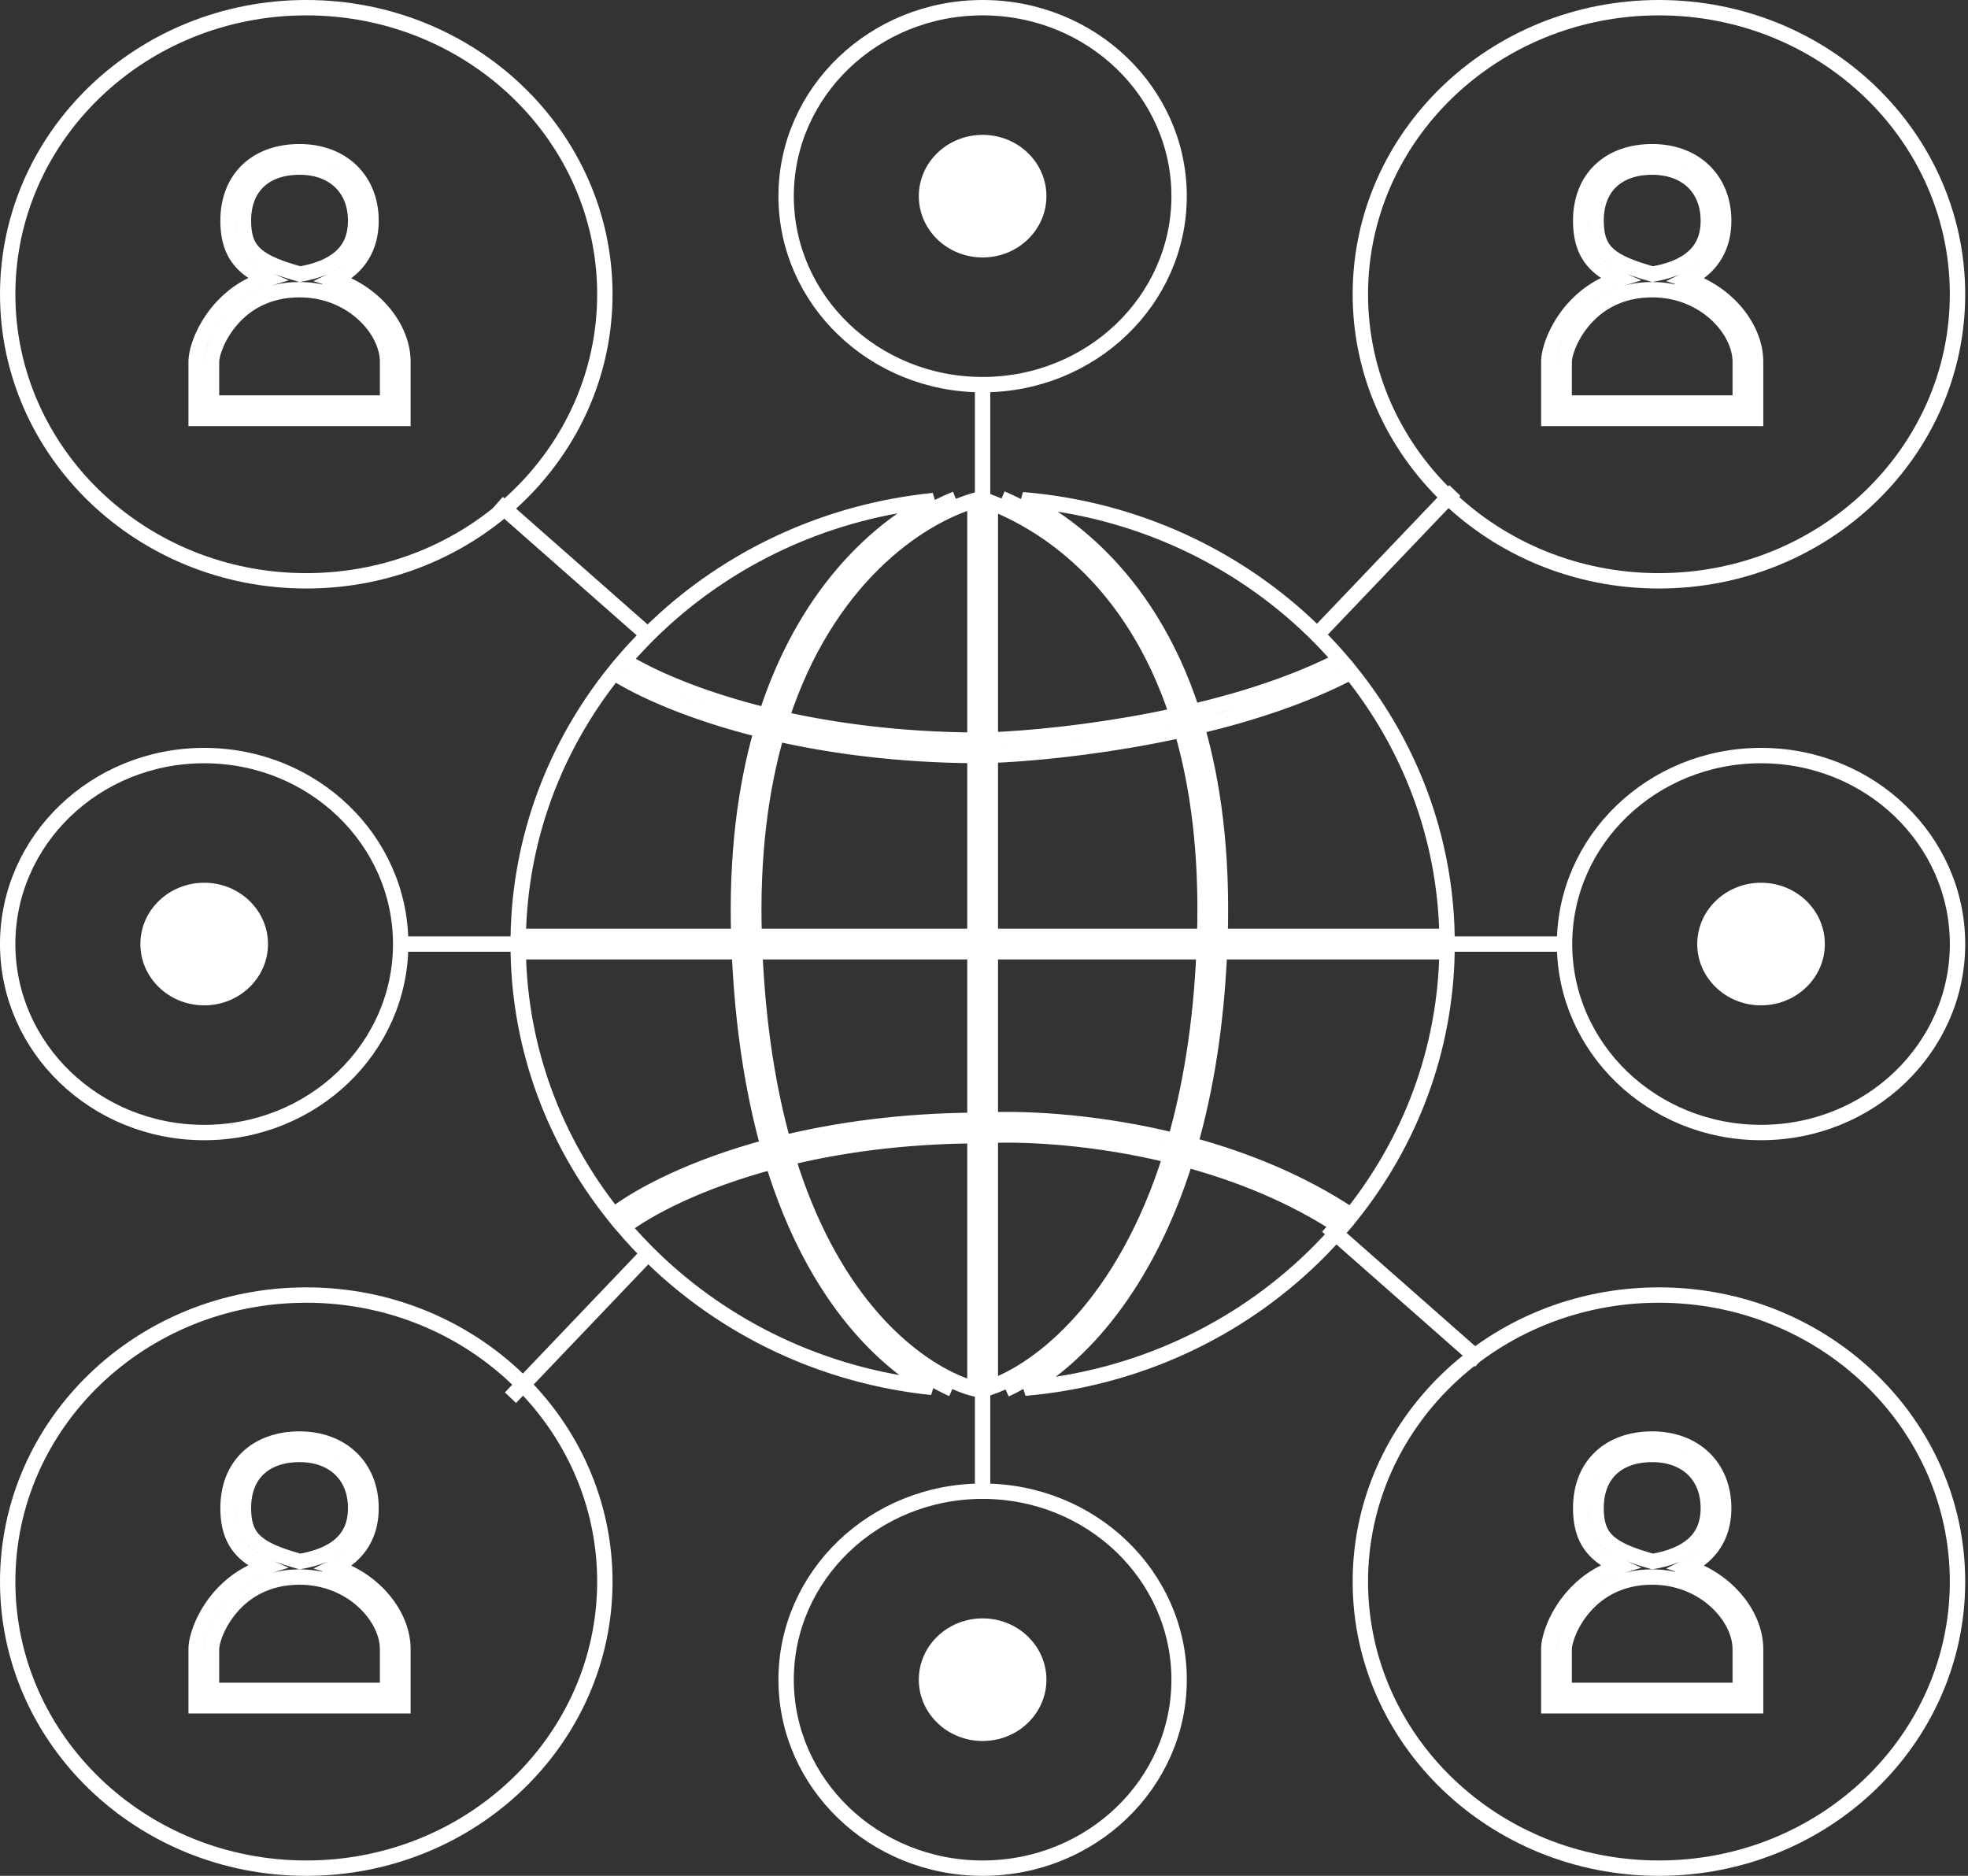<svg width="128" height="122" viewBox="0 0 128 122" fill="none" xmlns="http://www.w3.org/2000/svg">
<rect x="0" y="0" width="128" height="122" fill="#333333" stroke="none"/>
<path d="M25.707 23.523C25.707 21.47 23.81 19.122 20.962 18.499M12.757 26.713V27.213H13.257H25.707H26.207V26.713V23.523C26.207 21.368 24.412 19.051 21.728 18.189C22.135 17.992 22.503 17.753 22.823 17.468C23.665 16.717 24.132 15.679 24.132 14.354C24.132 13.038 23.672 11.905 22.837 11.102C22.003 10.301 20.834 9.867 19.482 9.867C18.14 9.867 16.97 10.264 16.131 11.052C15.288 11.844 14.832 12.981 14.832 14.354C14.832 15.648 15.175 16.6 15.986 17.319C16.354 17.646 16.808 17.913 17.341 18.147C16.007 18.553 15.001 19.317 14.278 20.157C13.748 20.774 13.371 21.43 13.126 22.016C12.885 22.591 12.757 23.134 12.757 23.523V23.529V23.535V23.54V23.546V23.552V23.557V23.563V23.568V23.574V23.58V23.585V23.591V23.597V23.602V23.608V23.614V23.619V23.625V23.631V23.637V23.642V23.648V23.654V23.659V23.665V23.671V23.677V23.682V23.688V23.694V23.7V23.705V23.711V23.717V23.723V23.728V23.734V23.74V23.746V23.751V23.757V23.763V23.769V23.775V23.78V23.786V23.792V23.798V23.804V23.809V23.815V23.821V23.827V23.833V23.839V23.845V23.851V23.856V23.862V23.868V23.874V23.88V23.886V23.892V23.898V23.903V23.909V23.915V23.921V23.927V23.933V23.939V23.945V23.951V23.957V23.962V23.968V23.974V23.98V23.986V23.992V23.998V24.004V24.01V24.016V24.022V24.028V24.034V24.04V24.046V24.052V24.058V24.064V24.07V24.076V24.082V24.088V24.094V24.1V24.106V24.112V24.118V24.124V24.13V24.136V24.142V24.148V24.154V24.16V24.166V24.172V24.178V24.185V24.191V24.197V24.203V24.209V24.215V24.221V24.227V24.233V24.239V24.245V24.252V24.258V24.264V24.27V24.276V24.282V24.288V24.294V24.3V24.307V24.313V24.319V24.325V24.331V24.337V24.343V24.349V24.356V24.362V24.368V24.374V24.38V24.387V24.393V24.399V24.405V24.411V24.417V24.424V24.43V24.436V24.442V24.448V24.454V24.461V24.467V24.473V24.479V24.485V24.492V24.498V24.504V24.51V24.517V24.523V24.529V24.535V24.541V24.548V24.554V24.56V24.566V24.573V24.579V24.585V24.591V24.598V24.604V24.61V24.616V24.623V24.629V24.635V24.641V24.648V24.654V24.66V24.666V24.673V24.679V24.685V24.692V24.698V24.704V24.71V24.717V24.723V24.729V24.736V24.742V24.748V24.755V24.761V24.767V24.773V24.78V24.786V24.792V24.799V24.805V24.811V24.818V24.824V24.83V24.837V24.843V24.849V24.856V24.862V24.868V24.875V24.881V24.887V24.894V24.9V24.906V24.913V24.919V24.925V24.932V24.938V24.945V24.951V24.957V24.964V24.97V24.976V24.983V24.989V24.995V25.002V25.008V25.015V25.021V25.027V25.034V25.04V25.046V25.053V25.059V25.066V25.072V25.078V25.085V25.091V25.098V25.104V25.11V25.117V25.123V25.129V25.136V25.142V25.149V25.155V25.161V25.168V25.174V25.181V25.187V25.193V25.2V25.206V25.213V25.219V25.226V25.232V25.238V25.245V25.251V25.258V25.264V25.27V25.277V25.283V25.29V25.296V25.302V25.309V25.315V25.322V25.328V25.334V25.341V25.347V25.354V25.36V25.367V25.373V25.38V25.386V25.392V25.399V25.405V25.412V25.418V25.424V25.431V25.437V25.444V25.45V25.457V25.463V25.47V25.476V25.482V25.489V25.495V25.502V25.508V25.515V25.521V25.527V25.534V25.54V25.547V25.553V25.56V25.566V25.573V25.579V25.585V25.592V25.598V25.605V25.611V25.618V25.624V25.63V25.637V25.643V25.65V25.656V25.663V25.669V25.675V25.682V25.688V25.695V25.701V25.708V25.714V25.721V25.727V25.733V25.74V25.746V25.753V25.759V25.766V25.772V25.779V25.785V25.791V25.798V25.804V25.811V25.817V25.823V25.83V25.836V25.843V25.849V25.856V25.862V25.869V25.875V25.881V25.888V25.894V25.901V25.907V25.913V25.92V25.926V25.933V25.939V25.946V25.952V25.958V25.965V25.971V25.978V25.984V25.991V25.997V26.003V26.01V26.016V26.023V26.029V26.035V26.042V26.048V26.055V26.061V26.067V26.074V26.08V26.087V26.093V26.099V26.106V26.112V26.119V26.125V26.131V26.138V26.144V26.151V26.157V26.163V26.17V26.176V26.183V26.189V26.195V26.202V26.208V26.214V26.221V26.227V26.233V26.24V26.246V26.253V26.259V26.265V26.272V26.278V26.285V26.291V26.297V26.303V26.31V26.316V26.323V26.329V26.335V26.342V26.348V26.354V26.361V26.367V26.373V26.38V26.386V26.392V26.399V26.405V26.411V26.418V26.424V26.43V26.437V26.443V26.449V26.456V26.462V26.468V26.475V26.481V26.487V26.494V26.5V26.506V26.512V26.519V26.525V26.531V26.538V26.544V26.55V26.556V26.563V26.569V26.575V26.582V26.588V26.594V26.6V26.607V26.613V26.619V26.625V26.632V26.638V26.644V26.651V26.657V26.663V26.669V26.675V26.682V26.688V26.694V26.701V26.707V26.713ZM22.158 16.721C21.548 17.265 20.652 17.633 19.509 17.829C18.116 17.441 17.214 17.072 16.649 16.571C16.111 16.094 15.832 15.451 15.832 14.354C15.832 13.209 16.206 12.353 16.815 11.781C17.429 11.204 18.334 10.867 19.482 10.867C20.619 10.867 21.525 11.229 22.144 11.823C22.761 12.416 23.132 13.277 23.132 14.354C23.132 15.42 22.768 16.177 22.158 16.721ZM25.207 23.523V26.213H13.757V26.208V26.202V26.195V26.189V26.183V26.176V26.17V26.163V26.157V26.151V26.144V26.138V26.131V26.125V26.119V26.112V26.106V26.099V26.093V26.087V26.08V26.074V26.067V26.061V26.055V26.048V26.042V26.035V26.029V26.023V26.016V26.01V26.003V25.997V25.991V25.984V25.978V25.971V25.965V25.958V25.952V25.946V25.939V25.933V25.926V25.92V25.913V25.907V25.901V25.894V25.888V25.881V25.875V25.869V25.862V25.856V25.849V25.843V25.836V25.83V25.823V25.817V25.811V25.804V25.798V25.791V25.785V25.779V25.772V25.766V25.759V25.753V25.746V25.74V25.733V25.727V25.721V25.714V25.708V25.701V25.695V25.688V25.682V25.675V25.669V25.663V25.656V25.65V25.643V25.637V25.63V25.624V25.618V25.611V25.605V25.598V25.592V25.585V25.579V25.573V25.566V25.56V25.553V25.547V25.54V25.534V25.527V25.521V25.515V25.508V25.502V25.495V25.489V25.482V25.476V25.47V25.463V25.457V25.45V25.444V25.437V25.431V25.424V25.418V25.412V25.405V25.399V25.392V25.386V25.38V25.373V25.367V25.36V25.354V25.347V25.341V25.334V25.328V25.322V25.315V25.309V25.302V25.296V25.29V25.283V25.277V25.27V25.264V25.258V25.251V25.245V25.238V25.232V25.226V25.219V25.213V25.206V25.2V25.193V25.187V25.181V25.174V25.168V25.161V25.155V25.149V25.142V25.136V25.129V25.123V25.117V25.11V25.104V25.098V25.091V25.085V25.078V25.072V25.066V25.059V25.053V25.046V25.04V25.034V25.027V25.021V25.015V25.008V25.002V24.995V24.989V24.983V24.976V24.97V24.964V24.957V24.951V24.945V24.938V24.932V24.925V24.919V24.913V24.906V24.9V24.894V24.887V24.881V24.875V24.868V24.862V24.856V24.849V24.843V24.837V24.83V24.824V24.818V24.811V24.805V24.799V24.792V24.786V24.78V24.773V24.767V24.761V24.755V24.748V24.742V24.736V24.729V24.723V24.717V24.71V24.704V24.698V24.692V24.685V24.679V24.673V24.666V24.66V24.654V24.648V24.641V24.635V24.629V24.623V24.616V24.61V24.604V24.598V24.591V24.585V24.579V24.573V24.566V24.56V24.554V24.548V24.541V24.535V24.529V24.523V24.517V24.51V24.504V24.498V24.492V24.485V24.479V24.473V24.467V24.461V24.454V24.448V24.442V24.436V24.43V24.424V24.417V24.411V24.405V24.399V24.393V24.387V24.38V24.374V24.368V24.362V24.356V24.349V24.343V24.337V24.331V24.325V24.319V24.313V24.307V24.3V24.294V24.288V24.282V24.276V24.27V24.264V24.258V24.252V24.245V24.239V24.233V24.227V24.221V24.215V24.209V24.203V24.197V24.191V24.185V24.178V24.172V24.166V24.16V24.154V24.148V24.142V24.136V24.13V24.124V24.118V24.112V24.106V24.1V24.094V24.088V24.082V24.076V24.07V24.064V24.058V24.052V24.046V24.04V24.034V24.028V24.022V24.016V24.01V24.004V23.998V23.992V23.986V23.98V23.974V23.968V23.962V23.957V23.951V23.945V23.939V23.933V23.927V23.921V23.915V23.909V23.903V23.898V23.892V23.886V23.88V23.874V23.868V23.862V23.856V23.851V23.845V23.839V23.833V23.827V23.821V23.815V23.809V23.804V23.798V23.792V23.786V23.78V23.775V23.769V23.763V23.757V23.751V23.746V23.74V23.734V23.728V23.723V23.717V23.711V23.705V23.7V23.694V23.688V23.682V23.677V23.671V23.665V23.659V23.654V23.648V23.642V23.637V23.631V23.625V23.619V23.614V23.608V23.602V23.597V23.591V23.585V23.58V23.574V23.568V23.563V23.557V23.552V23.546V23.54V23.535V23.529V23.523C13.757 23.315 13.836 22.911 14.049 22.402C14.257 21.904 14.581 21.339 15.037 20.809C15.94 19.758 17.364 18.84 19.482 18.84C22.905 18.84 25.207 21.453 25.207 23.523ZM39.34 19.137C39.34 29.412 30.664 37.775 19.92 37.775C9.175 37.775 0.5 29.412 0.5 19.137C0.5 8.863 9.175 0.5 19.92 0.5C30.664 0.5 39.34 8.863 39.34 19.137Z" stroke="white"/>
<path d="M113.685 23.523C113.685 21.47 111.788 19.122 108.941 18.499M100.735 26.713V27.213H101.235H113.685H114.185V26.713V23.523C114.185 21.368 112.39 19.051 109.707 18.189C110.113 17.992 110.482 17.753 110.802 17.468C111.643 16.717 112.11 15.679 112.11 14.354C112.11 13.038 111.651 11.905 110.815 11.102C109.982 10.301 108.813 9.867 107.46 9.867C106.118 9.867 104.948 10.264 104.109 11.052C103.266 11.844 102.81 12.981 102.81 14.354C102.81 15.648 103.153 16.6 103.964 17.319C104.333 17.646 104.787 17.913 105.32 18.147C103.986 18.553 102.979 19.317 102.257 20.157C101.727 20.774 101.35 21.43 101.105 22.016C100.864 22.591 100.735 23.134 100.735 23.523V23.529V23.535V23.54V23.546V23.552V23.557V23.563V23.568V23.574V23.58V23.585V23.591V23.597V23.602V23.608V23.614V23.619V23.625V23.631V23.637V23.642V23.648V23.654V23.659V23.665V23.671V23.677V23.682V23.688V23.694V23.7V23.705V23.711V23.717V23.723V23.728V23.734V23.74V23.746V23.751V23.757V23.763V23.769V23.775V23.78V23.786V23.792V23.798V23.804V23.809V23.815V23.821V23.827V23.833V23.839V23.845V23.851V23.856V23.862V23.868V23.874V23.88V23.886V23.892V23.898V23.903V23.909V23.915V23.921V23.927V23.933V23.939V23.945V23.951V23.957V23.962V23.968V23.974V23.98V23.986V23.992V23.998V24.004V24.01V24.016V24.022V24.028V24.034V24.04V24.046V24.052V24.058V24.064V24.07V24.076V24.082V24.088V24.094V24.1V24.106V24.112V24.118V24.124V24.13V24.136V24.142V24.148V24.154V24.16V24.166V24.172V24.178V24.185V24.191V24.197V24.203V24.209V24.215V24.221V24.227V24.233V24.239V24.245V24.252V24.258V24.264V24.27V24.276V24.282V24.288V24.294V24.3V24.307V24.313V24.319V24.325V24.331V24.337V24.343V24.349V24.356V24.362V24.368V24.374V24.38V24.387V24.393V24.399V24.405V24.411V24.417V24.424V24.43V24.436V24.442V24.448V24.454V24.461V24.467V24.473V24.479V24.485V24.492V24.498V24.504V24.51V24.517V24.523V24.529V24.535V24.541V24.548V24.554V24.56V24.566V24.573V24.579V24.585V24.591V24.598V24.604V24.61V24.616V24.623V24.629V24.635V24.641V24.648V24.654V24.66V24.666V24.673V24.679V24.685V24.692V24.698V24.704V24.71V24.717V24.723V24.729V24.736V24.742V24.748V24.755V24.761V24.767V24.773V24.78V24.786V24.792V24.799V24.805V24.811V24.818V24.824V24.83V24.837V24.843V24.849V24.856V24.862V24.868V24.875V24.881V24.887V24.894V24.9V24.906V24.913V24.919V24.925V24.932V24.938V24.945V24.951V24.957V24.964V24.97V24.976V24.983V24.989V24.995V25.002V25.008V25.015V25.021V25.027V25.034V25.04V25.046V25.053V25.059V25.066V25.072V25.078V25.085V25.091V25.098V25.104V25.11V25.117V25.123V25.129V25.136V25.142V25.149V25.155V25.161V25.168V25.174V25.181V25.187V25.193V25.2V25.206V25.213V25.219V25.226V25.232V25.238V25.245V25.251V25.258V25.264V25.27V25.277V25.283V25.29V25.296V25.302V25.309V25.315V25.322V25.328V25.334V25.341V25.347V25.354V25.36V25.367V25.373V25.38V25.386V25.392V25.399V25.405V25.412V25.418V25.424V25.431V25.437V25.444V25.45V25.457V25.463V25.47V25.476V25.482V25.489V25.495V25.502V25.508V25.515V25.521V25.527V25.534V25.54V25.547V25.553V25.56V25.566V25.573V25.579V25.585V25.592V25.598V25.605V25.611V25.618V25.624V25.63V25.637V25.643V25.65V25.656V25.663V25.669V25.675V25.682V25.688V25.695V25.701V25.708V25.714V25.721V25.727V25.733V25.74V25.746V25.753V25.759V25.766V25.772V25.779V25.785V25.791V25.798V25.804V25.811V25.817V25.823V25.83V25.836V25.843V25.849V25.856V25.862V25.869V25.875V25.881V25.888V25.894V25.901V25.907V25.913V25.92V25.926V25.933V25.939V25.946V25.952V25.958V25.965V25.971V25.978V25.984V25.991V25.997V26.003V26.01V26.016V26.023V26.029V26.035V26.042V26.048V26.055V26.061V26.067V26.074V26.08V26.087V26.093V26.099V26.106V26.112V26.119V26.125V26.131V26.138V26.144V26.151V26.157V26.163V26.17V26.176V26.183V26.189V26.195V26.202V26.208V26.214V26.221V26.227V26.233V26.24V26.246V26.253V26.259V26.265V26.272V26.278V26.285V26.291V26.297V26.303V26.31V26.316V26.323V26.329V26.335V26.342V26.348V26.354V26.361V26.367V26.373V26.38V26.386V26.392V26.399V26.405V26.411V26.418V26.424V26.43V26.437V26.443V26.449V26.456V26.462V26.468V26.475V26.481V26.487V26.494V26.5V26.506V26.512V26.519V26.525V26.531V26.538V26.544V26.55V26.556V26.563V26.569V26.575V26.582V26.588V26.594V26.6V26.607V26.613V26.619V26.625V26.632V26.638V26.644V26.651V26.657V26.663V26.669V26.675V26.682V26.688V26.694V26.701V26.707V26.713ZM110.136 16.721C109.527 17.265 108.63 17.633 107.487 17.829C106.095 17.441 105.192 17.072 104.628 16.571C104.089 16.094 103.81 15.451 103.81 14.354C103.81 13.209 104.184 12.353 104.794 11.781C105.407 11.204 106.312 10.867 107.46 10.867C108.597 10.867 109.504 11.229 110.123 11.823C110.739 12.416 111.11 13.277 111.11 14.354C111.11 15.42 110.747 16.177 110.136 16.721ZM113.185 23.523V26.213H101.735V26.208V26.202V26.195V26.189V26.183V26.176V26.17V26.163V26.157V26.151V26.144V26.138V26.131V26.125V26.119V26.112V26.106V26.099V26.093V26.087V26.08V26.074V26.067V26.061V26.055V26.048V26.042V26.035V26.029V26.023V26.016V26.01V26.003V25.997V25.991V25.984V25.978V25.971V25.965V25.958V25.952V25.946V25.939V25.933V25.926V25.92V25.913V25.907V25.901V25.894V25.888V25.881V25.875V25.869V25.862V25.856V25.849V25.843V25.836V25.83V25.823V25.817V25.811V25.804V25.798V25.791V25.785V25.779V25.772V25.766V25.759V25.753V25.746V25.74V25.733V25.727V25.721V25.714V25.708V25.701V25.695V25.688V25.682V25.675V25.669V25.663V25.656V25.65V25.643V25.637V25.63V25.624V25.618V25.611V25.605V25.598V25.592V25.585V25.579V25.573V25.566V25.56V25.553V25.547V25.54V25.534V25.527V25.521V25.515V25.508V25.502V25.495V25.489V25.482V25.476V25.47V25.463V25.457V25.45V25.444V25.437V25.431V25.424V25.418V25.412V25.405V25.399V25.392V25.386V25.38V25.373V25.367V25.36V25.354V25.347V25.341V25.334V25.328V25.322V25.315V25.309V25.302V25.296V25.29V25.283V25.277V25.27V25.264V25.258V25.251V25.245V25.238V25.232V25.226V25.219V25.213V25.206V25.2V25.193V25.187V25.181V25.174V25.168V25.161V25.155V25.149V25.142V25.136V25.129V25.123V25.117V25.11V25.104V25.098V25.091V25.085V25.078V25.072V25.066V25.059V25.053V25.046V25.04V25.034V25.027V25.021V25.015V25.008V25.002V24.995V24.989V24.983V24.976V24.97V24.964V24.957V24.951V24.945V24.938V24.932V24.925V24.919V24.913V24.906V24.9V24.894V24.887V24.881V24.875V24.868V24.862V24.856V24.849V24.843V24.837V24.83V24.824V24.818V24.811V24.805V24.799V24.792V24.786V24.78V24.773V24.767V24.761V24.755V24.748V24.742V24.736V24.729V24.723V24.717V24.71V24.704V24.698V24.692V24.685V24.679V24.673V24.666V24.66V24.654V24.648V24.641V24.635V24.629V24.623V24.616V24.61V24.604V24.598V24.591V24.585V24.579V24.573V24.566V24.56V24.554V24.548V24.541V24.535V24.529V24.523V24.517V24.51V24.504V24.498V24.492V24.485V24.479V24.473V24.467V24.461V24.454V24.448V24.442V24.436V24.43V24.424V24.417V24.411V24.405V24.399V24.393V24.387V24.38V24.374V24.368V24.362V24.356V24.349V24.343V24.337V24.331V24.325V24.319V24.313V24.307V24.3V24.294V24.288V24.282V24.276V24.27V24.264V24.258V24.252V24.245V24.239V24.233V24.227V24.221V24.215V24.209V24.203V24.197V24.191V24.185V24.178V24.172V24.166V24.16V24.154V24.148V24.142V24.136V24.13V24.124V24.118V24.112V24.106V24.1V24.094V24.088V24.082V24.076V24.07V24.064V24.058V24.052V24.046V24.04V24.034V24.028V24.022V24.016V24.01V24.004V23.998V23.992V23.986V23.98V23.974V23.968V23.962V23.957V23.951V23.945V23.939V23.933V23.927V23.921V23.915V23.909V23.903V23.898V23.892V23.886V23.88V23.874V23.868V23.862V23.856V23.851V23.845V23.839V23.833V23.827V23.821V23.815V23.809V23.804V23.798V23.792V23.786V23.78V23.775V23.769V23.763V23.757V23.751V23.746V23.74V23.734V23.728V23.723V23.717V23.711V23.705V23.7V23.694V23.688V23.682V23.677V23.671V23.665V23.659V23.654V23.648V23.642V23.637V23.631V23.625V23.619V23.614V23.608V23.602V23.597V23.591V23.585V23.58V23.574V23.568V23.563V23.557V23.552V23.546V23.54V23.535V23.529V23.523C101.735 23.315 101.814 22.911 102.027 22.402C102.236 21.904 102.559 21.339 103.015 20.809C103.919 19.758 105.343 18.84 107.46 18.84C110.883 18.84 113.185 21.453 113.185 23.523ZM127.318 19.137C127.318 29.412 118.643 37.775 107.898 37.775C97.154 37.775 88.478 29.412 88.478 19.137C88.478 8.863 97.154 0.5 107.898 0.5C118.643 0.5 127.318 8.863 127.318 19.137Z" stroke="white"/>
<path d="M113.685 107.249C113.685 105.195 111.788 102.847 108.941 102.224M100.735 110.439V110.939H101.235H113.685H114.185V110.439V107.249C114.185 105.094 112.39 102.776 109.707 101.915C110.113 101.717 110.482 101.479 110.802 101.193C111.643 100.442 112.11 99.405 112.11 98.079C112.11 96.763 111.651 95.631 110.815 94.828C109.982 94.027 108.813 93.592 107.46 93.592C106.118 93.592 104.948 93.99 104.109 94.777C103.266 95.569 102.81 96.707 102.81 98.079C102.81 99.374 103.153 100.326 103.964 101.045C104.333 101.372 104.787 101.639 105.32 101.873C103.986 102.279 102.979 103.043 102.257 103.883C101.727 104.499 101.35 105.156 101.105 105.741C100.864 106.317 100.735 106.859 100.735 107.249V107.255V107.26V107.266V107.271V107.277V107.283V107.288V107.294V107.3V107.305V107.311V107.317V107.322V107.328V107.334V107.339V107.345V107.351V107.356V107.362V107.368V107.374V107.379V107.385V107.391V107.396V107.402V107.408V107.414V107.419V107.425V107.431V107.437V107.442V107.448V107.454V107.46V107.465V107.471V107.477V107.483V107.489V107.494V107.5V107.506V107.512V107.518V107.523V107.529V107.535V107.541V107.547V107.553V107.558V107.564V107.57V107.576V107.582V107.588V107.594V107.6V107.605V107.611V107.617V107.623V107.629V107.635V107.641V107.647V107.653V107.658V107.664V107.67V107.676V107.682V107.688V107.694V107.7V107.706V107.712V107.718V107.724V107.73V107.736V107.742V107.748V107.754V107.76V107.766V107.772V107.778V107.784V107.79V107.796V107.802V107.808V107.814V107.82V107.826V107.832V107.838V107.844V107.85V107.856V107.862V107.868V107.874V107.88V107.886V107.892V107.898V107.904V107.91V107.916V107.922V107.928V107.934V107.941V107.947V107.953V107.959V107.965V107.971V107.977V107.983V107.989V107.995V108.002V108.008V108.014V108.02V108.026V108.032V108.038V108.044V108.051V108.057V108.063V108.069V108.075V108.081V108.087V108.094V108.1V108.106V108.112V108.118V108.124V108.131V108.137V108.143V108.149V108.155V108.161V108.168V108.174V108.18V108.186V108.192V108.199V108.205V108.211V108.217V108.223V108.23V108.236V108.242V108.248V108.255V108.261V108.267V108.273V108.279V108.286V108.292V108.298V108.304V108.311V108.317V108.323V108.329V108.336V108.342V108.348V108.354V108.361V108.367V108.373V108.38V108.386V108.392V108.398V108.405V108.411V108.417V108.423V108.43V108.436V108.442V108.449V108.455V108.461V108.468V108.474V108.48V108.486V108.493V108.499V108.505V108.512V108.518V108.524V108.531V108.537V108.543V108.55V108.556V108.562V108.569V108.575V108.581V108.588V108.594V108.6V108.607V108.613V108.619V108.626V108.632V108.638V108.645V108.651V108.657V108.664V108.67V108.676V108.683V108.689V108.696V108.702V108.708V108.715V108.721V108.727V108.734V108.74V108.746V108.753V108.759V108.766V108.772V108.778V108.785V108.791V108.798V108.804V108.81V108.817V108.823V108.829V108.836V108.842V108.849V108.855V108.861V108.868V108.874V108.881V108.887V108.893V108.9V108.906V108.913V108.919V108.925V108.932V108.938V108.945V108.951V108.957V108.964V108.97V108.977V108.983V108.99V108.996V109.002V109.009V109.015V109.022V109.028V109.034V109.041V109.047V109.054V109.06V109.067V109.073V109.079V109.086V109.092V109.099V109.105V109.112V109.118V109.124V109.131V109.137V109.144V109.15V109.157V109.163V109.169V109.176V109.182V109.189V109.195V109.202V109.208V109.214V109.221V109.227V109.234V109.24V109.247V109.253V109.259V109.266V109.272V109.279V109.285V109.292V109.298V109.305V109.311V109.317V109.324V109.33V109.337V109.343V109.35V109.356V109.362V109.369V109.375V109.382V109.388V109.395V109.401V109.408V109.414V109.42V109.427V109.433V109.44V109.446V109.453V109.459V109.465V109.472V109.478V109.485V109.491V109.498V109.504V109.51V109.517V109.523V109.53V109.536V109.543V109.549V109.556V109.562V109.568V109.575V109.581V109.588V109.594V109.6V109.607V109.613V109.62V109.626V109.633V109.639V109.645V109.652V109.658V109.665V109.671V109.678V109.684V109.69V109.697V109.703V109.71V109.716V109.722V109.729V109.735V109.742V109.748V109.755V109.761V109.767V109.774V109.78V109.787V109.793V109.799V109.806V109.812V109.819V109.825V109.831V109.838V109.844V109.851V109.857V109.863V109.87V109.876V109.883V109.889V109.895V109.902V109.908V109.914V109.921V109.927V109.934V109.94V109.946V109.953V109.959V109.965V109.972V109.978V109.985V109.991V109.997V110.004V110.01V110.016V110.023V110.029V110.035V110.042V110.048V110.055V110.061V110.067V110.074V110.08V110.086V110.093V110.099V110.105V110.112V110.118V110.124V110.131V110.137V110.143V110.15V110.156V110.162V110.169V110.175V110.181V110.188V110.194V110.2V110.206V110.213V110.219V110.225V110.232V110.238V110.244V110.251V110.257V110.263V110.269V110.276V110.282V110.288V110.295V110.301V110.307V110.313V110.32V110.326V110.332V110.339V110.345V110.351V110.357V110.364V110.37V110.376V110.382V110.389V110.395V110.401V110.407V110.414V110.42V110.426V110.432V110.439ZM110.136 100.447C109.527 100.991 108.63 101.359 107.487 101.555C106.095 101.167 105.192 100.797 104.628 100.296C104.089 99.819 103.81 99.177 103.81 98.079C103.81 96.935 104.184 96.079 104.794 95.506C105.407 94.93 106.312 94.592 107.46 94.592C108.597 94.592 109.504 94.955 110.123 95.549C110.739 96.142 111.11 97.003 111.11 98.079C111.11 99.145 110.747 99.902 110.136 100.447ZM113.185 107.249V109.939H101.735V109.934V109.927V109.921V109.914V109.908V109.902V109.895V109.889V109.883V109.876V109.87V109.863V109.857V109.851V109.844V109.838V109.831V109.825V109.819V109.812V109.806V109.799V109.793V109.787V109.78V109.774V109.767V109.761V109.755V109.748V109.742V109.735V109.729V109.722V109.716V109.71V109.703V109.697V109.69V109.684V109.678V109.671V109.665V109.658V109.652V109.645V109.639V109.633V109.626V109.62V109.613V109.607V109.6V109.594V109.588V109.581V109.575V109.568V109.562V109.556V109.549V109.543V109.536V109.53V109.523V109.517V109.51V109.504V109.498V109.491V109.485V109.478V109.472V109.465V109.459V109.453V109.446V109.44V109.433V109.427V109.42V109.414V109.408V109.401V109.395V109.388V109.382V109.375V109.369V109.362V109.356V109.35V109.343V109.337V109.33V109.324V109.317V109.311V109.305V109.298V109.292V109.285V109.279V109.272V109.266V109.259V109.253V109.247V109.24V109.234V109.227V109.221V109.214V109.208V109.202V109.195V109.189V109.182V109.176V109.169V109.163V109.157V109.15V109.144V109.137V109.131V109.124V109.118V109.112V109.105V109.099V109.092V109.086V109.079V109.073V109.067V109.06V109.054V109.047V109.041V109.034V109.028V109.022V109.015V109.009V109.002V108.996V108.99V108.983V108.977V108.97V108.964V108.957V108.951V108.945V108.938V108.932V108.925V108.919V108.913V108.906V108.9V108.893V108.887V108.881V108.874V108.868V108.861V108.855V108.849V108.842V108.836V108.829V108.823V108.817V108.81V108.804V108.798V108.791V108.785V108.778V108.772V108.766V108.759V108.753V108.746V108.74V108.734V108.727V108.721V108.715V108.708V108.702V108.696V108.689V108.683V108.676V108.67V108.664V108.657V108.651V108.645V108.638V108.632V108.626V108.619V108.613V108.607V108.6V108.594V108.588V108.581V108.575V108.569V108.562V108.556V108.55V108.543V108.537V108.531V108.524V108.518V108.512V108.505V108.499V108.493V108.486V108.48V108.474V108.468V108.461V108.455V108.449V108.442V108.436V108.43V108.423V108.417V108.411V108.405V108.398V108.392V108.386V108.38V108.373V108.367V108.361V108.354V108.348V108.342V108.336V108.329V108.323V108.317V108.311V108.304V108.298V108.292V108.286V108.279V108.273V108.267V108.261V108.255V108.248V108.242V108.236V108.23V108.223V108.217V108.211V108.205V108.199V108.192V108.186V108.18V108.174V108.168V108.161V108.155V108.149V108.143V108.137V108.131V108.124V108.118V108.112V108.106V108.1V108.094V108.087V108.081V108.075V108.069V108.063V108.057V108.051V108.044V108.038V108.032V108.026V108.02V108.014V108.008V108.002V107.995V107.989V107.983V107.977V107.971V107.965V107.959V107.953V107.947V107.941V107.934V107.928V107.922V107.916V107.91V107.904V107.898V107.892V107.886V107.88V107.874V107.868V107.862V107.856V107.85V107.844V107.838V107.832V107.826V107.82V107.814V107.808V107.802V107.796V107.79V107.784V107.778V107.772V107.766V107.76V107.754V107.748V107.742V107.736V107.73V107.724V107.718V107.712V107.706V107.7V107.694V107.688V107.682V107.676V107.67V107.664V107.658V107.653V107.647V107.641V107.635V107.629V107.623V107.617V107.611V107.605V107.6V107.594V107.588V107.582V107.576V107.57V107.564V107.558V107.553V107.547V107.541V107.535V107.529V107.523V107.518V107.512V107.506V107.5V107.494V107.489V107.483V107.477V107.471V107.465V107.46V107.454V107.448V107.442V107.437V107.431V107.425V107.419V107.414V107.408V107.402V107.396V107.391V107.385V107.379V107.374V107.368V107.362V107.356V107.351V107.345V107.339V107.334V107.328V107.322V107.317V107.311V107.305V107.3V107.294V107.288V107.283V107.277V107.271V107.266V107.26V107.255V107.249C101.735 107.041 101.814 106.636 102.027 106.128C102.236 105.629 102.559 105.065 103.015 104.535C103.919 103.484 105.343 102.566 107.46 102.566C110.883 102.566 113.185 105.178 113.185 107.249ZM127.318 102.863C127.318 113.137 118.643 121.5 107.898 121.5C97.154 121.5 88.478 113.137 88.478 102.863C88.478 92.588 97.154 84.226 107.898 84.226C118.643 84.226 127.318 92.588 127.318 102.863Z" stroke="white"/>
<path d="M25.707 107.249C25.707 105.195 23.81 102.847 20.962 102.224M12.757 110.439V110.939H13.257H25.707H26.207V110.439V107.249C26.207 105.094 24.412 102.776 21.728 101.915C22.135 101.717 22.503 101.479 22.823 101.193C23.665 100.442 24.132 99.405 24.132 98.079C24.132 96.763 23.672 95.631 22.837 94.828C22.003 94.027 20.834 93.592 19.482 93.592C18.14 93.592 16.97 93.99 16.131 94.777C15.288 95.569 14.832 96.707 14.832 98.079C14.832 99.374 15.175 100.326 15.986 101.045C16.354 101.372 16.808 101.639 17.341 101.873C16.007 102.279 15.001 103.043 14.278 103.883C13.748 104.499 13.371 105.156 13.126 105.741C12.885 106.317 12.757 106.859 12.757 107.249V107.255V107.26V107.266V107.271V107.277V107.283V107.288V107.294V107.3V107.305V107.311V107.317V107.322V107.328V107.334V107.339V107.345V107.351V107.356V107.362V107.368V107.374V107.379V107.385V107.391V107.396V107.402V107.408V107.414V107.419V107.425V107.431V107.437V107.442V107.448V107.454V107.46V107.465V107.471V107.477V107.483V107.489V107.494V107.5V107.506V107.512V107.518V107.523V107.529V107.535V107.541V107.547V107.553V107.558V107.564V107.57V107.576V107.582V107.588V107.594V107.6V107.605V107.611V107.617V107.623V107.629V107.635V107.641V107.647V107.653V107.658V107.664V107.67V107.676V107.682V107.688V107.694V107.7V107.706V107.712V107.718V107.724V107.73V107.736V107.742V107.748V107.754V107.76V107.766V107.772V107.778V107.784V107.79V107.796V107.802V107.808V107.814V107.82V107.826V107.832V107.838V107.844V107.85V107.856V107.862V107.868V107.874V107.88V107.886V107.892V107.898V107.904V107.91V107.916V107.922V107.928V107.934V107.941V107.947V107.953V107.959V107.965V107.971V107.977V107.983V107.989V107.995V108.002V108.008V108.014V108.02V108.026V108.032V108.038V108.044V108.051V108.057V108.063V108.069V108.075V108.081V108.087V108.094V108.1V108.106V108.112V108.118V108.124V108.131V108.137V108.143V108.149V108.155V108.161V108.168V108.174V108.18V108.186V108.192V108.199V108.205V108.211V108.217V108.223V108.23V108.236V108.242V108.248V108.255V108.261V108.267V108.273V108.279V108.286V108.292V108.298V108.304V108.311V108.317V108.323V108.329V108.336V108.342V108.348V108.354V108.361V108.367V108.373V108.38V108.386V108.392V108.398V108.405V108.411V108.417V108.423V108.43V108.436V108.442V108.449V108.455V108.461V108.468V108.474V108.48V108.486V108.493V108.499V108.505V108.512V108.518V108.524V108.531V108.537V108.543V108.55V108.556V108.562V108.569V108.575V108.581V108.588V108.594V108.6V108.607V108.613V108.619V108.626V108.632V108.638V108.645V108.651V108.657V108.664V108.67V108.676V108.683V108.689V108.696V108.702V108.708V108.715V108.721V108.727V108.734V108.74V108.746V108.753V108.759V108.766V108.772V108.778V108.785V108.791V108.798V108.804V108.81V108.817V108.823V108.829V108.836V108.842V108.849V108.855V108.861V108.868V108.874V108.881V108.887V108.893V108.9V108.906V108.913V108.919V108.925V108.932V108.938V108.945V108.951V108.957V108.964V108.97V108.977V108.983V108.99V108.996V109.002V109.009V109.015V109.022V109.028V109.034V109.041V109.047V109.054V109.06V109.067V109.073V109.079V109.086V109.092V109.099V109.105V109.112V109.118V109.124V109.131V109.137V109.144V109.15V109.157V109.163V109.169V109.176V109.182V109.189V109.195V109.202V109.208V109.214V109.221V109.227V109.234V109.24V109.247V109.253V109.259V109.266V109.272V109.279V109.285V109.292V109.298V109.305V109.311V109.317V109.324V109.33V109.337V109.343V109.35V109.356V109.362V109.369V109.375V109.382V109.388V109.395V109.401V109.408V109.414V109.42V109.427V109.433V109.44V109.446V109.453V109.459V109.465V109.472V109.478V109.485V109.491V109.498V109.504V109.51V109.517V109.523V109.53V109.536V109.543V109.549V109.556V109.562V109.568V109.575V109.581V109.588V109.594V109.6V109.607V109.613V109.62V109.626V109.633V109.639V109.645V109.652V109.658V109.665V109.671V109.678V109.684V109.69V109.697V109.703V109.71V109.716V109.722V109.729V109.735V109.742V109.748V109.755V109.761V109.767V109.774V109.78V109.787V109.793V109.799V109.806V109.812V109.819V109.825V109.831V109.838V109.844V109.851V109.857V109.863V109.87V109.876V109.883V109.889V109.895V109.902V109.908V109.914V109.921V109.927V109.934V109.94V109.946V109.953V109.959V109.965V109.972V109.978V109.985V109.991V109.997V110.004V110.01V110.016V110.023V110.029V110.035V110.042V110.048V110.055V110.061V110.067V110.074V110.08V110.086V110.093V110.099V110.105V110.112V110.118V110.124V110.131V110.137V110.143V110.15V110.156V110.162V110.169V110.175V110.181V110.188V110.194V110.2V110.206V110.213V110.219V110.225V110.232V110.238V110.244V110.251V110.257V110.263V110.269V110.276V110.282V110.288V110.295V110.301V110.307V110.313V110.32V110.326V110.332V110.339V110.345V110.351V110.357V110.364V110.37V110.376V110.382V110.389V110.395V110.401V110.407V110.414V110.42V110.426V110.432V110.439ZM22.158 100.447C21.548 100.991 20.652 101.359 19.509 101.555C18.116 101.167 17.214 100.797 16.649 100.296C16.111 99.819 15.832 99.177 15.832 98.079C15.832 96.935 16.206 96.079 16.815 95.506C17.429 94.93 18.334 94.592 19.482 94.592C20.619 94.592 21.525 94.955 22.144 95.549C22.761 96.142 23.132 97.003 23.132 98.079C23.132 99.145 22.768 99.902 22.158 100.447ZM25.207 107.249V109.939H13.757V109.934V109.927V109.921V109.914V109.908V109.902V109.895V109.889V109.883V109.876V109.87V109.863V109.857V109.851V109.844V109.838V109.831V109.825V109.819V109.812V109.806V109.799V109.793V109.787V109.78V109.774V109.767V109.761V109.755V109.748V109.742V109.735V109.729V109.722V109.716V109.71V109.703V109.697V109.69V109.684V109.678V109.671V109.665V109.658V109.652V109.645V109.639V109.633V109.626V109.62V109.613V109.607V109.6V109.594V109.588V109.581V109.575V109.568V109.562V109.556V109.549V109.543V109.536V109.53V109.523V109.517V109.51V109.504V109.498V109.491V109.485V109.478V109.472V109.465V109.459V109.453V109.446V109.44V109.433V109.427V109.42V109.414V109.408V109.401V109.395V109.388V109.382V109.375V109.369V109.362V109.356V109.35V109.343V109.337V109.33V109.324V109.317V109.311V109.305V109.298V109.292V109.285V109.279V109.272V109.266V109.259V109.253V109.247V109.24V109.234V109.227V109.221V109.214V109.208V109.202V109.195V109.189V109.182V109.176V109.169V109.163V109.157V109.15V109.144V109.137V109.131V109.124V109.118V109.112V109.105V109.099V109.092V109.086V109.079V109.073V109.067V109.06V109.054V109.047V109.041V109.034V109.028V109.022V109.015V109.009V109.002V108.996V108.99V108.983V108.977V108.97V108.964V108.957V108.951V108.945V108.938V108.932V108.925V108.919V108.913V108.906V108.9V108.893V108.887V108.881V108.874V108.868V108.861V108.855V108.849V108.842V108.836V108.829V108.823V108.817V108.81V108.804V108.798V108.791V108.785V108.778V108.772V108.766V108.759V108.753V108.746V108.74V108.734V108.727V108.721V108.715V108.708V108.702V108.696V108.689V108.683V108.676V108.67V108.664V108.657V108.651V108.645V108.638V108.632V108.626V108.619V108.613V108.607V108.6V108.594V108.588V108.581V108.575V108.569V108.562V108.556V108.55V108.543V108.537V108.531V108.524V108.518V108.512V108.505V108.499V108.493V108.486V108.48V108.474V108.468V108.461V108.455V108.449V108.442V108.436V108.43V108.423V108.417V108.411V108.405V108.398V108.392V108.386V108.38V108.373V108.367V108.361V108.354V108.348V108.342V108.336V108.329V108.323V108.317V108.311V108.304V108.298V108.292V108.286V108.279V108.273V108.267V108.261V108.255V108.248V108.242V108.236V108.23V108.223V108.217V108.211V108.205V108.199V108.192V108.186V108.18V108.174V108.168V108.161V108.155V108.149V108.143V108.137V108.131V108.124V108.118V108.112V108.106V108.1V108.094V108.087V108.081V108.075V108.069V108.063V108.057V108.051V108.044V108.038V108.032V108.026V108.02V108.014V108.008V108.002V107.995V107.989V107.983V107.977V107.971V107.965V107.959V107.953V107.947V107.941V107.934V107.928V107.922V107.916V107.91V107.904V107.898V107.892V107.886V107.88V107.874V107.868V107.862V107.856V107.85V107.844V107.838V107.832V107.826V107.82V107.814V107.808V107.802V107.796V107.79V107.784V107.778V107.772V107.766V107.76V107.754V107.748V107.742V107.736V107.73V107.724V107.718V107.712V107.706V107.7V107.694V107.688V107.682V107.676V107.67V107.664V107.658V107.653V107.647V107.641V107.635V107.629V107.623V107.617V107.611V107.605V107.6V107.594V107.588V107.582V107.576V107.57V107.564V107.558V107.553V107.547V107.541V107.535V107.529V107.523V107.518V107.512V107.506V107.5V107.494V107.489V107.483V107.477V107.471V107.465V107.46V107.454V107.448V107.442V107.437V107.431V107.425V107.419V107.414V107.408V107.402V107.396V107.391V107.385V107.379V107.374V107.368V107.362V107.356V107.351V107.345V107.339V107.334V107.328V107.322V107.317V107.311V107.305V107.3V107.294V107.288V107.283V107.277V107.271V107.266V107.26V107.255V107.249C13.757 107.041 13.836 106.636 14.049 106.128C14.257 105.629 14.581 105.065 15.037 104.535C15.94 103.484 17.364 102.566 19.482 102.566C22.905 102.566 25.207 105.178 25.207 107.249ZM39.34 102.863C39.34 113.137 30.664 121.5 19.92 121.5C9.175 121.5 0.5 113.137 0.5 102.863C0.5 92.588 9.175 84.226 19.92 84.226C30.664 84.226 39.34 92.588 39.34 102.863Z" stroke="white"/>
<path d="M62.17 32.443C56.532 34.699 47.989 42.58 48.553 60.899M48.591 61.899C49.48 81.916 57.899 88.56 61.941 90.341M65.4 90.367C70.303 88.136 78.002 80.27 78.817 61.899M78.854 60.899C79.476 40.072 68.897 34.017 65.142 32.419M49.689 47C53.4 47.914 58.01 48.599 63.411 48.639M50.116 75.068C53.72 74.107 58.169 73.404 63.411 73.361M76.777 74.796C80.405 75.733 84.205 77.202 87.566 79.441M60.61 90.231C53.515 89.491 47.16 86.392 42.41 81.772C41.76 81.14 41.141 80.48 40.553 79.793C42.145 78.589 45.422 76.836 50.259 75.547C51.665 80.142 53.577 83.469 55.536 85.853C57.31 88.012 59.118 89.389 60.61 90.231ZM71.579 36.217C69.734 34.375 67.899 33.216 66.495 32.5C73.878 33.1 80.502 36.25 85.412 41.025C86.036 41.632 86.632 42.265 87.199 42.923C84.322 44.403 80.922 45.499 77.548 46.294C76.048 41.675 73.816 38.452 71.579 36.217ZM77.843 47.252C81.322 46.428 84.858 45.281 87.853 43.709C91.686 48.484 94.003 54.434 94.116 60.899H79.354C79.517 55.403 78.906 50.915 77.843 47.252ZM79.317 61.899H94.116C94.003 68.347 91.698 74.283 87.883 79.051C84.614 76.865 80.938 75.401 77.4 74.444C78.405 70.929 79.102 66.775 79.317 61.899ZM77.113 75.402C80.536 76.326 84.087 77.733 87.241 79.826C86.662 80.501 86.051 81.15 85.412 81.772C80.538 86.513 73.975 89.651 66.656 90.284C70.168 88.273 74.515 83.731 77.113 75.402ZM64.411 90.228V73.835C67.031 73.733 71.416 73.992 76.146 75.153C73.119 84.814 67.723 89.065 64.411 90.228ZM78.316 61.899C78.102 66.701 77.415 70.768 76.434 74.194C71.594 73 67.111 72.734 64.411 72.835V61.899H78.316ZM63.411 49.139V60.899H49.053C48.891 55.673 49.475 51.316 50.52 47.709C54.098 48.519 58.423 49.102 63.411 49.139ZM49.547 47.48C48.483 51.175 47.891 55.612 48.053 60.899H33.706C33.819 54.45 36.125 48.512 39.941 43.743C41.63 44.825 44.9 46.333 49.547 47.48ZM33.706 61.899H48.09C48.311 66.906 49.001 71.093 49.978 74.587C45.017 75.912 41.617 77.726 39.916 79.022C36.114 74.259 33.819 68.333 33.706 61.899ZM50.947 74.34C49.992 70.932 49.312 66.829 49.091 61.899H63.411V72.861C58.584 72.9 54.415 73.495 50.947 74.34ZM56.309 85.218C54.448 82.954 52.6 79.76 51.23 75.3C54.606 74.481 58.679 73.9 63.411 73.862V90.328C63.283 90.297 63.134 90.256 62.964 90.2C62.484 90.044 61.871 89.788 61.171 89.399C59.773 88.621 58.032 87.314 56.309 85.218ZM49.838 46.522C45.351 45.419 42.204 43.981 40.585 42.967C41.411 42.005 42.301 41.094 43.248 40.241C47.921 36.032 53.99 33.234 60.719 32.555C56.891 34.516 52.316 38.804 49.838 46.522ZM50.813 46.751C53.758 37.66 59.675 33.634 63.411 32.54V48.139C58.526 48.102 54.3 47.535 50.813 46.751ZM64.411 60.899V49.125C66.899 49.031 70.793 48.669 74.992 47.862C75.611 47.743 76.237 47.615 76.866 47.476C77.911 51.049 78.518 55.459 78.354 60.899H64.411ZM76.569 46.517C75.977 46.647 75.388 46.768 74.804 46.88C70.675 47.673 66.85 48.03 64.411 48.124V32.662C64.73 32.785 65.141 32.955 65.621 33.184C66.989 33.837 68.923 34.978 70.872 36.925C72.976 39.026 75.115 42.084 76.569 46.517Z" stroke="white"/>
<path d="M42.33 41.464L32.37 32.693" stroke="white"/>
<path d="M96.28 88.51L86.32 79.738" stroke="white"/>
<path d="M42.331 81.333L33.201 90.902" stroke="white"/>
<path d="M94.62 31.895L85.49 41.464" stroke="white"/>
<path d="M76.69 12.758C76.69 19.509 70.987 25.016 63.91 25.016C56.833 25.016 51.13 19.509 51.13 12.758C51.13 6.007 56.833 0.5 63.91 0.5C70.987 0.5 76.69 6.007 76.69 12.758Z" stroke="white"/>
<ellipse cx="63.91" cy="12.758" rx="4.15" ry="3.987" fill="white"/>
<path d="M127.319 61.398C127.319 68.15 121.616 73.656 114.539 73.656C107.461 73.656 101.759 68.15 101.759 61.398C101.759 54.647 107.461 49.14 114.539 49.14C121.616 49.14 127.319 54.647 127.319 61.398Z" stroke="white"/>
<ellipse cx="114.539" cy="61.398" rx="4.15" ry="3.987" fill="white"/>
<path d="M26.06 61.398C26.06 68.15 20.357 73.657 13.28 73.657C6.203 73.657 0.5 68.15 0.5 61.398C0.5 54.647 6.203 49.14 13.28 49.14C20.357 49.14 26.06 54.647 26.06 61.398Z" stroke="white"/>
<ellipse cx="13.281" cy="61.398" rx="4.15" ry="3.987" fill="white"/>
<path d="M76.69 109.242C76.69 115.993 70.987 121.5 63.91 121.5C56.833 121.5 51.13 115.993 51.13 109.242C51.13 102.49 56.833 96.983 63.91 96.983C70.987 96.983 76.69 102.49 76.69 109.242Z" stroke="white"/>
<ellipse cx="63.91" cy="109.242" rx="4.15" ry="3.987" fill="white"/>
<path d="M34.444 61.399H25.73H93.374H102.089" stroke="white"/>
<path d="M63.909 24.719V33.889V89.307V96.882" stroke="white"/>
</svg>
